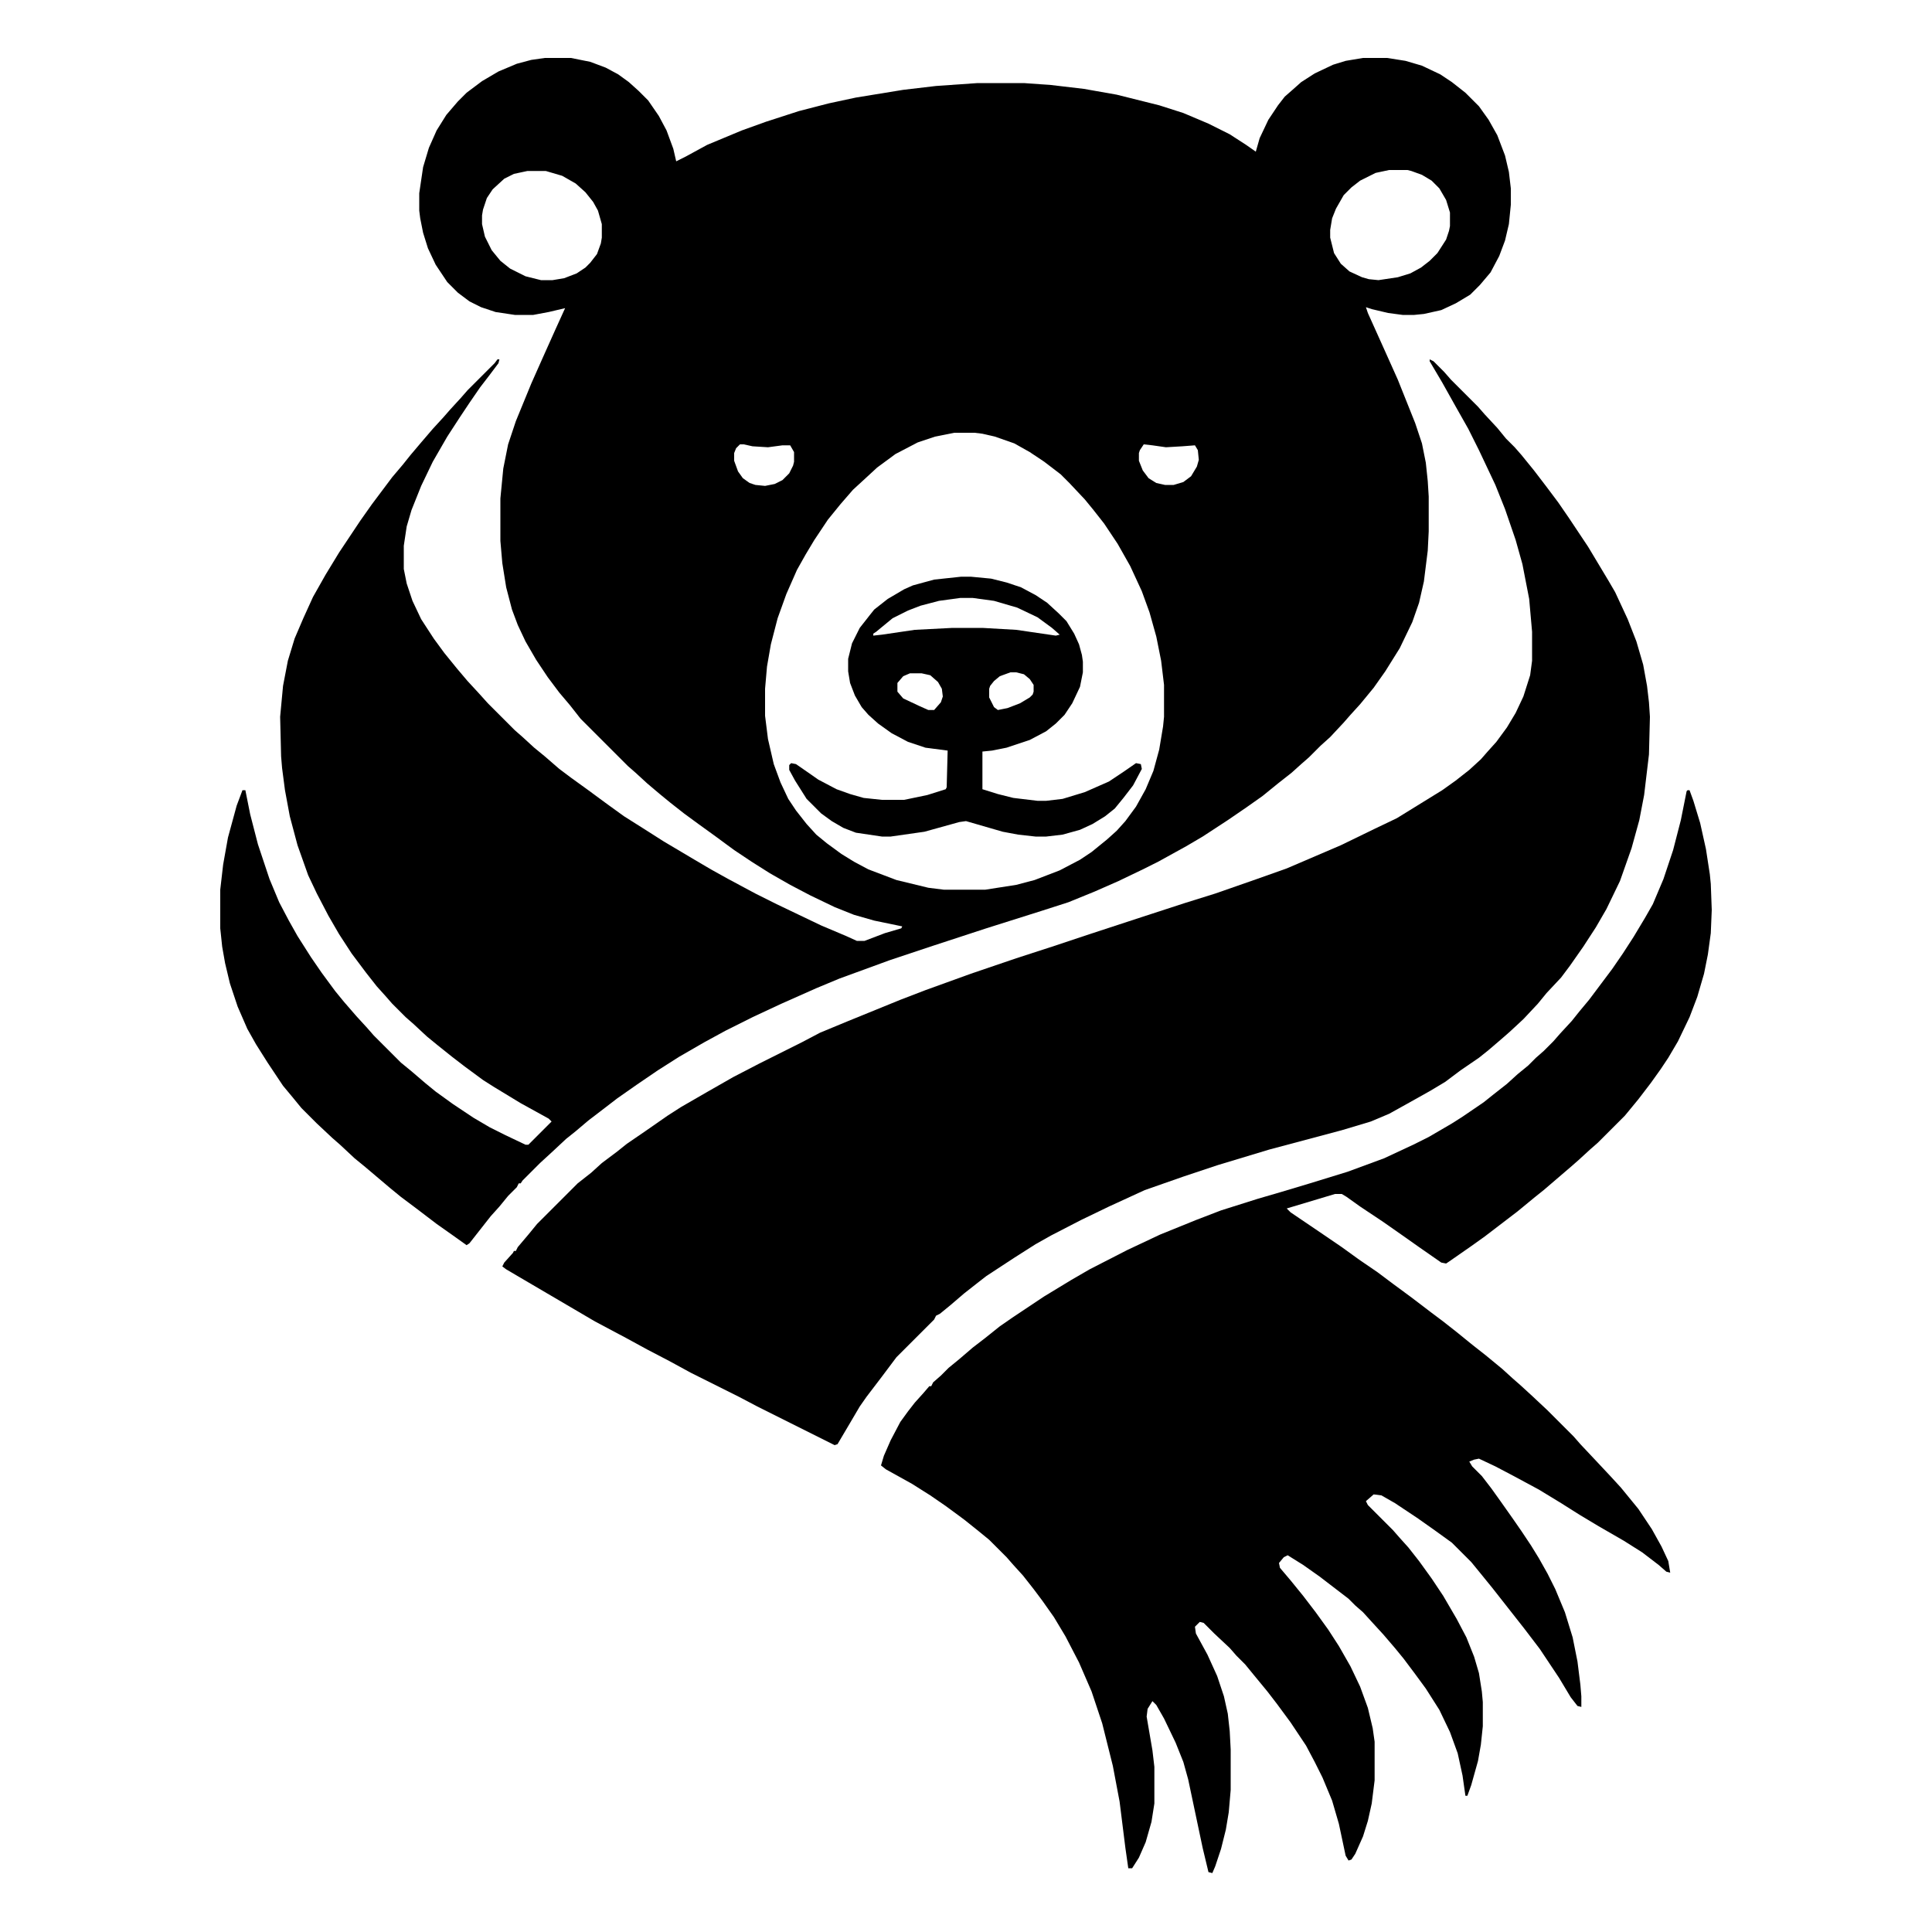 <?xml version="1.0" encoding="UTF-8"?>
<svg version="1.1" viewBox="0 0 2000 2000" width="1280" height="1280" xmlns="http://www.w3.org/2000/svg">
<path transform="translate(564,60)" d="m0 0h27l20 4 16 6 13 7 11 8 10 9 10 10 11 16 8 15 7 19 3 13 10-5 22-12 36-15 25-9 34-11 31-8 28-6 49-8 34-4 43-3h48l28 2 34 4 34 6 44 11 25 8 26 11 22 11 17 11 10 7 4-14 9-19 10-15 7-9 8-7 9-8 14-9 19-9 13-4 18-3h25l19 3 17 5 19 9 12 8 14 11 14 14 10 14 9 16 8 21 4 17 2 17v17l-2 20-4 17-6 16-9 17-11 13-10 10-15 9-15 7-18 4-10 1h-12l-15-2-17-4-6-2 2 6 18 40 13 29 18 45 7 21 4 20 2 19 1 16v36l-1 20-4 32-5 22-7 20-13 27-15 24-12 17-14 17-10 11-7 8-14 15-10 9-12 12-8 7-10 9-14 11-16 13-17 12-19 13-26 17-17 10-29 16-16 8-25 12-25 11-27 11-28 9-57 18-55 18-45 15-52 19-24 10-36 16-30 14-28 14-22 12-26 15-22 14-22 15-20 14-13 10-17 13-13 11-10 8-15 14-12 11-18 18-2 3h-2l-2 4-9 9-9 11-9 10-22 28-3 2-14-10-17-12-21-16-16-12-11-9-26-22-11-9-15-14-8-7-16-15-16-16-9-11-10-12-16-24-12-19-9-16-10-23-8-24-5-21-3-17-2-19v-40l3-26 5-28 9-33 6-16h3l5 25 8 31 12 36 10 24 10 19 9 16 14 22 11 16 14 19 9 11 13 15 11 12 7 8 28 28 11 9 14 12 11 9 18 13 21 14 17 10 16 8 21 10h3l24-24-3-3-29-16-28-17-11-7-19-14-13-10-15-12-11-9-14-13-8-7-14-14-7-8-9-10-11-14-15-20-13-20-11-19-12-23-9-19-11-31-8-30-5-27-3-23-1-12-1-41 3-32 5-26 7-23 9-21 10-22 13-23 14-23 22-33 12-17 21-28 11-13 8-10 11-13 12-14 11-12 7-8 11-12 7-8 28-28 3-4h2l-1 4-9 12-10 13-11 16-10 15-13 20-15 26-12 25-10 25-5 17-3 20v24l3 15 6 18 9 19 13 20 11 15 13 16 11 13 12 13 9 10 28 28 8 7 12 11 11 9 15 13 12 9 18 13 19 14 18 13 19 12 22 14 32 19 17 10 18 10 28 15 22 11 46 22 26 11 11 5h8l21-8 17-5 1-2-29-6-21-6-20-8-25-12-21-11-21-12-19-12-18-12-19-14-18-13-15-11-14-11-11-9-13-11-12-11-8-7-49-49-11-14-11-13-12-16-12-18-11-19-8-17-6-16-6-23-4-25-2-23v-44l3-31 5-25 8-24 16-39 12-27 13-29 10-22-17 4-16 3h-19l-20-3-15-5-12-6-12-9-11-11-12-18-8-17-5-16-3-15-1-8v-18l4-27 6-20 8-18 10-16 12-14 9-9 16-12 17-10 19-8 15-4zm874 116-14 3-16 8-9 7-8 8-8 14-4 10-2 12v8l4 16 7 11 9 8 13 6 7 2 10 1 20-3 13-4 11-6 9-7 8-8 9-14 3-9 1-5v-14l-4-13-7-12-8-8-10-6-11-4-4-1zm-892 1-14 3-10 5-12 11-6 9-4 12-1 6v9l3 13 7 14 9 11 10 8 16 8 16 4h12l12-2 13-5 9-6 5-5 7-9 4-11 1-6v-14l-4-14-5-9-8-10-10-9-14-8-17-5zm442 271-20 4-18 6-23 12-19 14-13 12-12 11-13 15-13 16-14 21-9 15-9 16-11 25-9 25-7 27-4 23-2 23v28l3 24 6 26 7 19 8 17 8 12 11 14 10 11 11 9 15 11 13 8 15 8 29 11 33 8 16 2h43l32-5 19-5 26-10 21-11 12-8 16-13 10-9 9-10 11-15 10-18 8-19 6-22 4-24 1-10v-33l-3-25-5-25-7-25-8-22-12-26-13-23-14-21-11-14-9-11-16-17-9-9-17-13-15-10-16-9-20-7-13-3-8-1zm-222 12-4 4-2 5v8l4 11 5 7 7 5 6 2 10 1 10-2 8-4 7-7 4-8 1-4v-10l-4-7h-8l-15 2-16-1-9-2zm418 0-4 6-1 3v8l4 10 6 8 8 5 9 2h9l10-3 8-6 6-10 2-7-1-10-3-5-13 1-17 1-14-2z" fill="currentColor"/>
<path transform="translate(1480,372)" d="m0 0 4 2 11 11 7 8 28 28 7 8 13 14 9 11 9 9 7 8 13 16 13 17 12 16 11 16 20 30 21 35 7 12 13 28 9 23 7 24 4 22 2 17 1 15-1 39-5 42-5 26-8 29-12 34-14 29-11 19-13 20-14 20-9 12-15 16-9 11-15 16-14 13-8 7-14 12-10 8-19 13-16 12-15 9-25 14-18 10-19 8-30 9-75 20-53 16-36 12-40 14-37 17-29 14-31 16-16 9-22 14-29 19-9 7-14 11-14 12-11 9-4 2-2 4-39 39-15 20-16 21-7 10-10 17-13 22-3 1-80-40-19-10-50-25-22-12-23-12-22-12-32-17-75-44-17-10-4-3 2-4 9-10 1-2h2l2-4 11-13 9-11 42-42 14-11 11-10 16-12 10-8 19-13 23-16 14-9 26-15 28-16 27-14 44-22 19-10 29-12 54-22 26-10 47-17 47-16 37-12 36-12 58-19 43-14 32-10 43-15 31-11 56-24 35-17 23-11 47-29 14-10 14-11 12-11 7-8 9-10 11-15 9-15 8-17 7-22 2-15v-30l-3-34-7-36-7-25-11-32-10-25-17-36-11-22-13-23-14-25-13-22z" fill="currentColor"/>
<path transform="translate(1747,818)" d="m0 0h2l4 11 7 23 6 27 4 26 1 10 1 27-1 24-3 22-4 20-7 24-8 21-12 25-10 17-8 12-10 14-13 17-14 17-28 28-8 7-12 11-8 7-28 24-10 8-17 14-34 26-14 10-23 16-3 2-5-1-23-16-17-12-20-14-24-16-14-10-5-3h-7l-50 15 4 4 31 21 22 15 18 13 19 13 16 12 19 14 21 16 12 9 14 11 16 13 14 11 17 14 11 10 8 7 12 11 16 15 27 27 7 8 16 17 15 16 11 12 18 22 14 21 10 18 7 15 2 12-4-1-8-7-17-13-19-12-26-15-20-12-19-12-23-14-26-14-19-10-17-8-5 1-5 2 3 5 10 10 10 13 10 14 12 17 9 13 10 15 8 13 9 16 8 16 10 24 8 26 5 25 3 24 1 12v11l-4-1-7-9-12-20-20-30-16-21-33-42-13-16-9-11-20-20-18-13-17-12-24-16-14-8-8-1-8 7 2 4 26 26 7 8 9 10 11 14 13 18 12 18 14 24 10 19 8 20 5 17 3 19 1 11v25l-2 19-3 17-7 25-4 11h-2l-3-21-5-23-8-22-11-23-14-22-11-15-12-16-9-11-12-14-11-12-10-11-8-7-7-7-30-23-17-12-16-10-4 2-5 6 1 5 11 13 13 16 13 17 13 18 11 17 12 21 10 21 8 22 5 21 2 14v40l-3 24-4 18-5 16-8 18-4 6-3 1-3-5-7-33-7-24-10-24-8-16-9-17-16-24-14-19-10-13-14-17-9-11-9-9-7-8-16-15-11-11-4-1-5 5 1 7 12 22 10 22 7 21 4 18 2 18 1 19v42l-2 23-3 18-5 20-6 18-3 7-4-1-6-25-15-71-5-18-8-20-12-25-8-14-4-4-5 8-1 8 6 35 2 17v38l-3 19-6 21-7 16-7 11h-4l-3-21-6-48-7-37-11-44-11-33-13-30-14-27-12-20-12-17-9-12-11-14-10-11-7-8-18-18-11-9-15-12-19-14-16-11-19-12-27-15-5-4 3-10 7-16 10-19 8-11 7-9 9-10 6-7h2l2-4 8-7 8-8 11-9 14-12 13-10 15-12 13-9 33-22 28-17 19-11 39-20 34-16 37-15 26-10 38-12 24-7 30-9 39-12 38-14 30-14 16-8 24-14 11-7 22-15 10-8 14-11 11-10 11-9 8-8 8-7 10-10 7-8 12-13 8-10 10-12 24-32 11-16 11-17 12-20 8-14 11-26 10-30 8-31 6-30z" fill="currentColor"/>
<path transform="translate(995,597)" d="m0 0h10l21 2 16 4 15 5 15 8 12 8 12 11 8 8 8 13 5 11 3 11 1 7v11l-3 15-8 17-8 12-9 9-10 8-17 9-24 8-15 3-10 1v39l16 5 16 4 25 3h9l17-2 23-7 25-11 15-10 13-9 5 1 1 5-9 17-10 13-9 11-10 8-13 8-13 6-18 5-17 2h-11l-18-2-16-3-38-11-7 1-36 10-35 5h-9l-27-4-13-5-12-7-11-8-15-15-12-19-6-11v-5l2-2 5 1 13 9 10 7 19 10 14 5 14 4 19 2h23l24-5 19-6 1-2 1-38-23-3-18-6-17-9-14-10-10-9-7-8-7-12-5-13-2-12v-13l4-16 8-16 11-14 4-5 14-11 17-10 9-4 22-6zm-1 22-22 3-19 5-13 5-16 8-17 14-3 2v2l9-1 34-5 39-2h31l35 2 41 6 4-1-8-7-15-11-21-10-24-7-22-3zm52 77-11 4-6 5-4 5-1 3v9l5 10 4 3 10-2 13-5 10-6 3-3 1-3v-7l-4-6-6-5-8-2zm-104 1-7 3-6 7v9l6 7 17 8 9 4h6l7-8 2-6-1-8-4-7-8-7-9-2z" fill="currentColor"/>
</svg>
